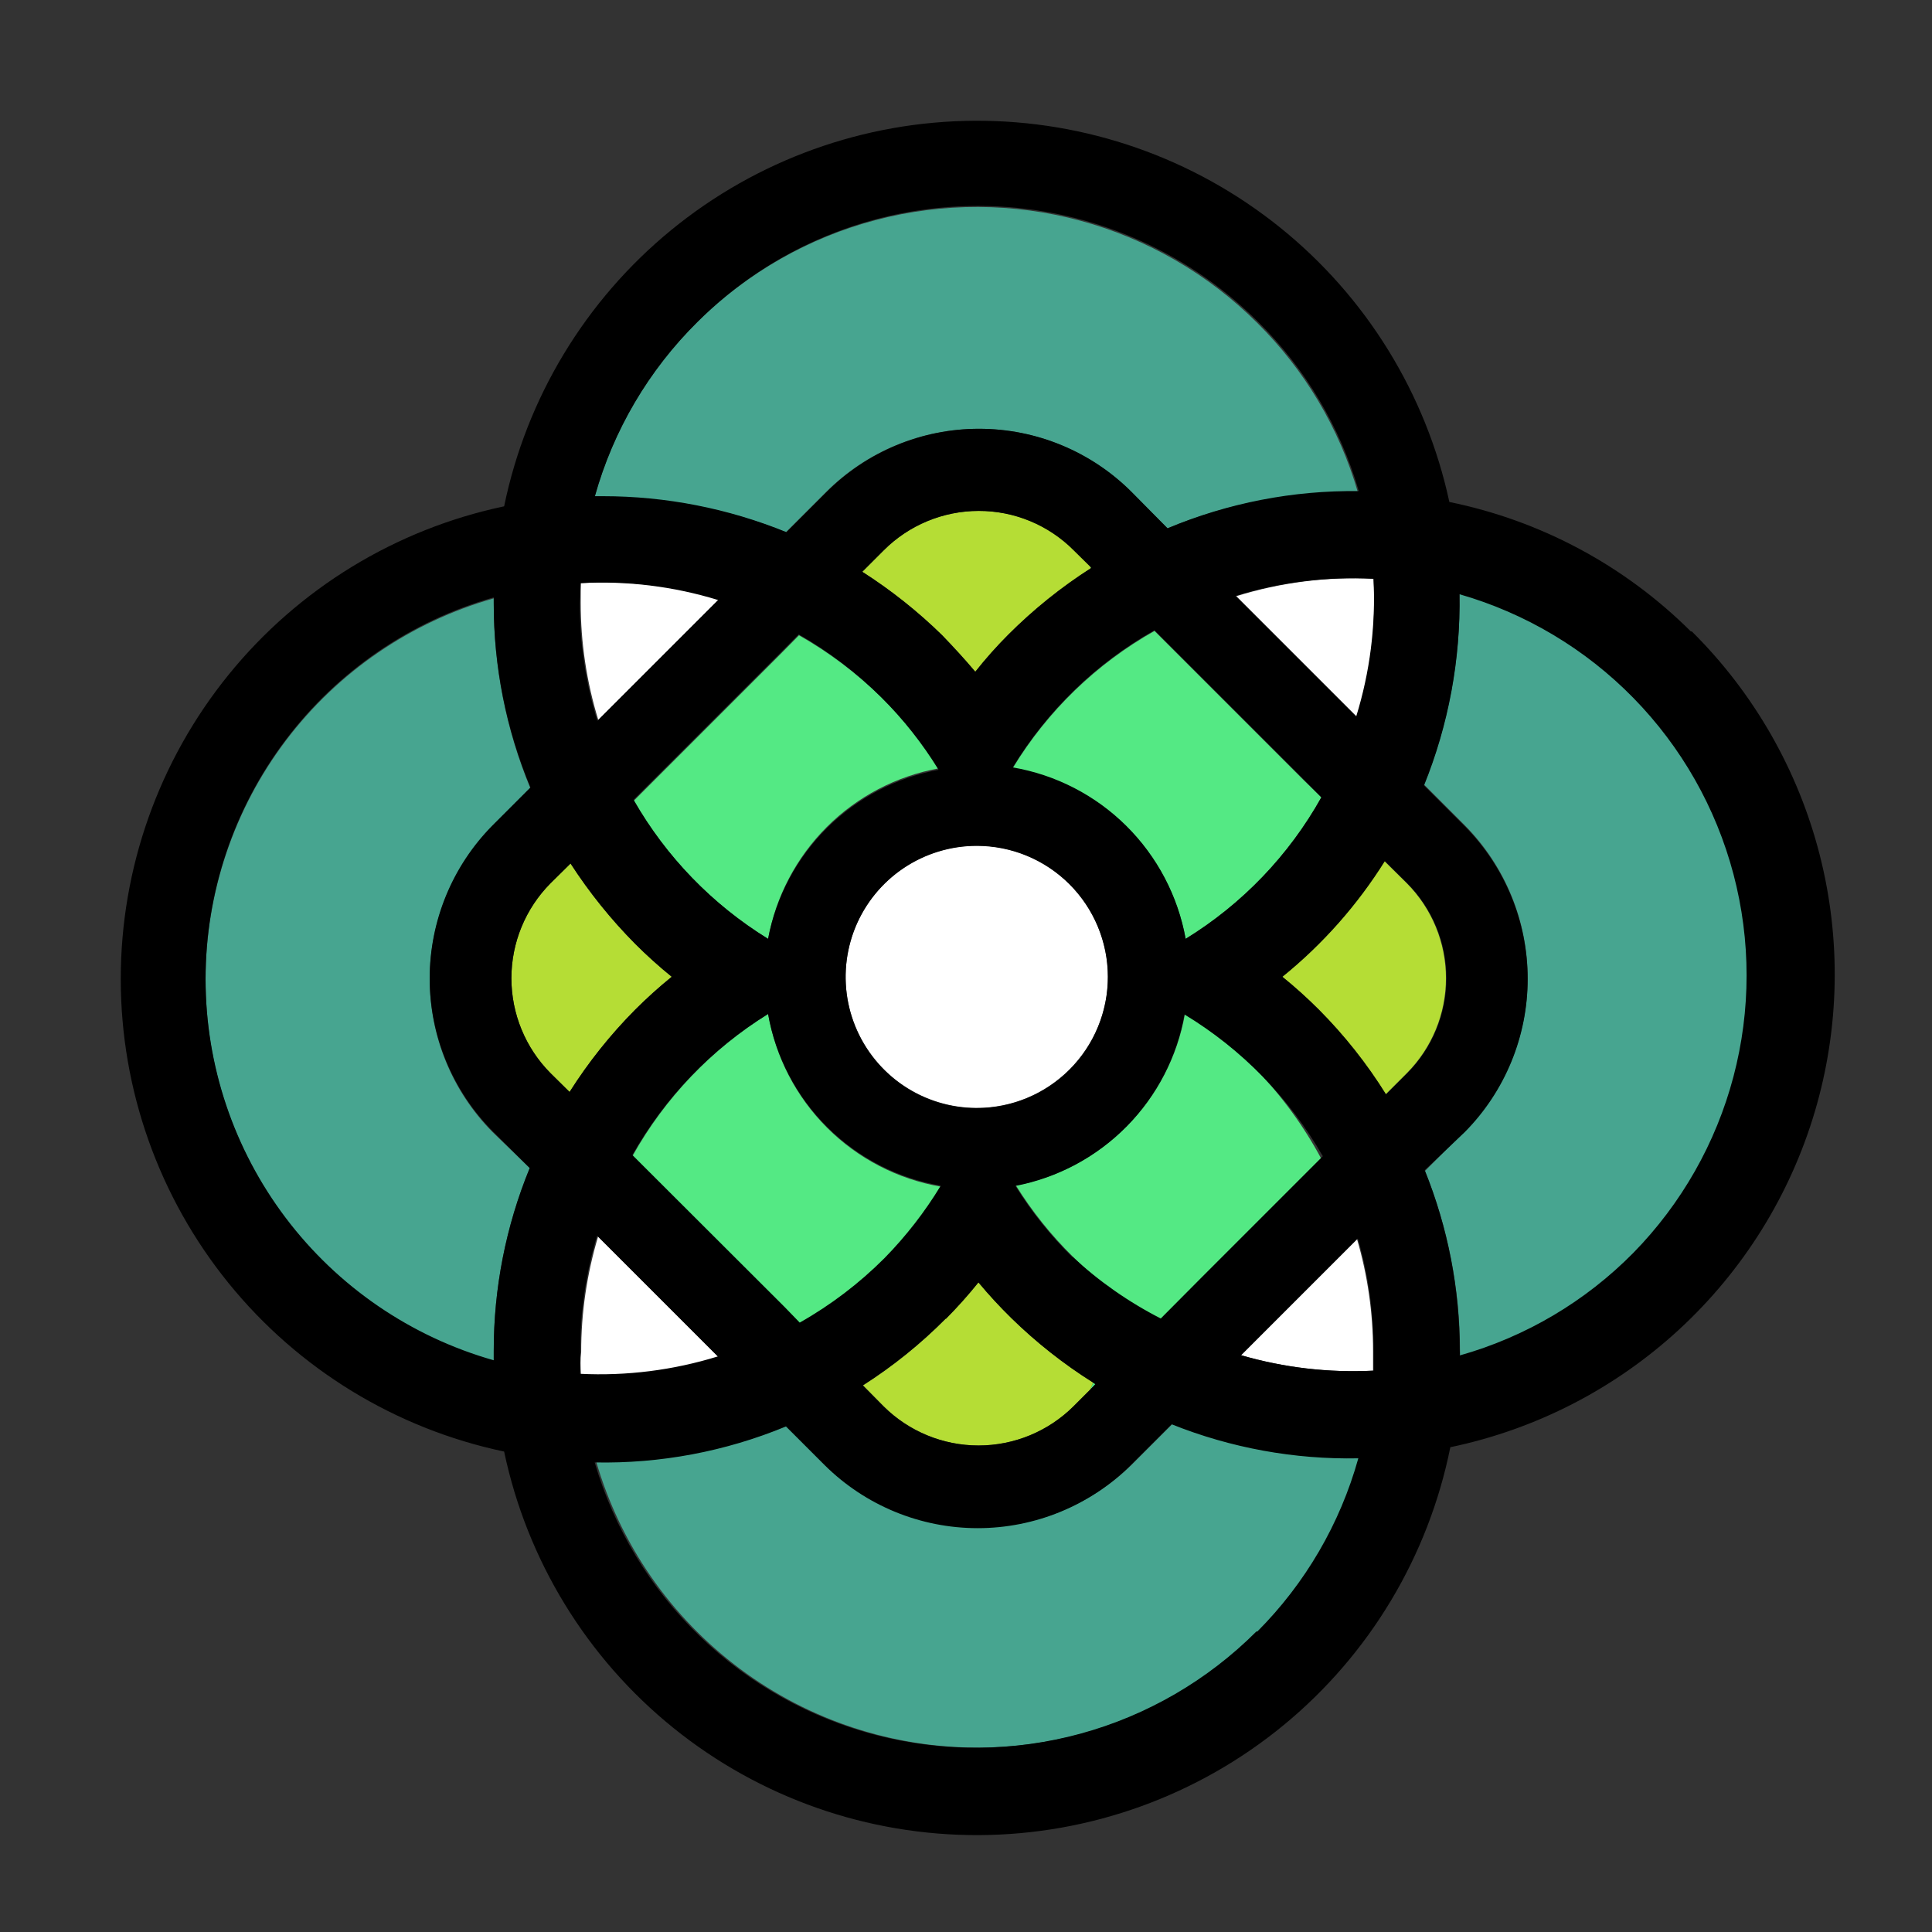 <svg width="80" height="80" viewBox="0 0 80 80" fill="none" xmlns="http://www.w3.org/2000/svg">
<rect x="0" y="0" width="80" height="80" fill="#333333" stroke="none"/>
<path d="M46.875 60.636C45.19 62.303 42.915 63.238 40.545 63.238C38.175 63.238 35.9 62.303 34.215 60.636L32.605 59.026C30.096 60.064 27.4 60.571 24.685 60.516C25.683 63.948 27.773 66.961 30.637 69.099C33.502 71.237 36.985 72.383 40.559 72.364C44.133 72.345 47.604 71.162 50.445 68.993C53.287 66.824 55.344 63.789 56.305 60.346C53.66 60.398 51.031 59.919 48.575 58.936L46.875 60.636Z" fill="#47A590"/>
<path d="M67.505 28.686C65.537 26.734 63.103 25.316 60.435 24.566C60.481 27.278 59.981 29.971 58.965 32.486L60.655 34.176C62.322 35.861 63.257 38.136 63.257 40.506C63.257 42.877 62.322 45.151 60.655 46.836L59.005 48.486C59.961 50.857 60.453 53.39 60.455 55.946C60.46 56.016 60.46 56.086 60.455 56.156C63.215 55.372 65.721 53.879 67.725 51.825C69.728 49.77 71.157 47.227 71.872 44.448C72.586 41.669 72.559 38.752 71.795 35.986C71.031 33.221 69.555 30.704 67.515 28.686H67.505Z" fill="#47A590"/>
<path d="M21.935 48.366L20.395 46.876C18.728 45.191 17.793 42.916 17.793 40.546C17.793 38.176 18.728 35.901 20.395 34.216L21.965 32.646C20.956 30.219 20.439 27.615 20.445 24.986V24.776C17.009 25.752 13.984 27.823 11.831 30.673C9.677 33.524 8.512 36.999 8.512 40.571C8.512 44.144 9.677 47.619 11.831 50.469C13.984 53.319 17.009 55.39 20.445 56.366C20.445 56.236 20.445 56.116 20.445 55.986C20.435 53.373 20.942 50.783 21.935 48.366V48.366Z" fill="#47A590"/>
<path d="M32.545 22.036L34.195 20.386C35.025 19.552 36.011 18.89 37.098 18.439C38.184 17.987 39.349 17.755 40.525 17.755C41.702 17.755 42.867 17.987 43.953 18.439C45.039 18.89 46.025 19.552 46.855 20.386L48.345 21.876C50.842 20.843 53.524 20.333 56.225 20.376C55.456 17.727 54.024 15.318 52.065 13.376C50.034 11.348 47.508 9.887 44.737 9.139C41.967 8.39 39.048 8.38 36.273 9.109C33.497 9.838 30.96 11.281 28.915 13.294C26.87 15.308 25.387 17.822 24.615 20.586H24.945C27.549 20.574 30.129 21.066 32.545 22.036V22.036Z" fill="#47A590"/>
<path d="M24.045 24.146C24.045 24.406 24.045 24.676 24.045 24.946C24.044 26.597 24.29 28.238 24.775 29.816L29.775 24.816C27.92 24.256 25.98 24.029 24.045 24.146V24.146Z" fill="white"/>
<path d="M51.375 56.116C53.153 56.633 55.005 56.849 56.855 56.756C56.855 56.486 56.855 56.216 56.855 55.946C56.855 54.369 56.63 52.8 56.185 51.286L51.375 56.116Z" fill="white"/>
<path d="M56.875 23.966C54.954 23.871 53.032 24.115 51.195 24.686L56.195 29.686C56.755 27.834 56.985 25.898 56.875 23.966V23.966Z" fill="white"/>
<path d="M24.055 56.926C25.986 57.022 27.919 56.778 29.765 56.206L24.765 51.206C24.3 52.757 24.064 54.367 24.065 55.986C24.025 56.276 24.035 56.596 24.055 56.926Z" fill="white"/>
<path d="M45.185 23.516L45.125 23.446V23.546L45.185 23.516Z" fill="#54E984"/>
<path d="M45.365 57.316L45.265 57.246L45.135 57.556L45.365 57.316Z" fill="#54E984"/>
<path d="M52.065 44.336C51.159 43.44 50.152 42.651 49.065 41.986C48.755 43.739 47.919 45.357 46.669 46.625C45.419 47.892 43.813 48.751 42.065 49.086C42.732 50.159 43.525 51.149 44.425 52.036C45.49 53.086 46.695 53.985 48.005 54.706L49.715 52.986L52.715 49.986L54.715 47.986C54.001 46.655 53.11 45.427 52.065 44.336V44.336Z" fill="#54E984"/>
<path d="M53.965 32.286L48.425 26.746L47.805 26.126C45.394 27.485 43.373 29.441 41.935 31.806C43.709 32.109 45.348 32.949 46.628 34.214C47.909 35.478 48.77 37.106 49.095 38.876C51.438 37.435 53.373 35.417 54.715 33.016L53.965 32.286Z" fill="#54E984"/>
<path d="M36.495 28.876C35.475 27.875 34.329 27.011 33.085 26.306L32.325 27.076L26.325 33.076L26.245 33.156C27.592 35.497 29.504 37.463 31.805 38.876C32.126 37.12 32.975 35.504 34.238 34.242C35.501 32.981 37.119 32.135 38.875 31.816C38.199 30.747 37.4 29.76 36.495 28.876V28.876Z" fill="#54E984"/>
<path d="M31.805 41.986C29.462 43.441 27.528 45.468 26.185 47.876L26.585 48.276L32.485 54.166L33.115 54.806C34.401 54.079 35.581 53.181 36.625 52.136C37.514 51.229 38.296 50.222 38.955 49.136C37.171 48.828 35.526 47.975 34.246 46.695C32.966 45.415 32.113 43.77 31.805 41.986V41.986Z" fill="#54E984"/>
<path d="M40.525 21.156C39.051 21.159 37.638 21.745 36.595 22.786L35.705 23.676C36.896 24.437 38.005 25.318 39.015 26.306C39.495 26.786 39.945 27.306 40.385 27.816C40.806 27.284 41.256 26.776 41.735 26.296C42.772 25.258 43.919 24.336 45.155 23.546V23.446L44.485 22.786C43.965 22.266 43.348 21.854 42.668 21.575C41.989 21.295 41.26 21.152 40.525 21.156Z" fill="#B5DD35"/>
<path d="M40.515 53.086C40.092 53.613 39.642 54.117 39.165 54.596C38.128 55.643 36.978 56.572 35.735 57.366L36.595 58.236C37.641 59.273 39.053 59.855 40.525 59.855C41.998 59.855 43.41 59.273 44.455 58.236L45.135 57.556L45.265 57.246C44.043 56.48 42.907 55.584 41.875 54.576C41.396 54.103 40.943 53.606 40.515 53.086Z" fill="#B5DD35"/>
<path d="M57.375 45.316L58.255 44.436C59.292 43.391 59.874 41.978 59.874 40.506C59.874 39.034 59.292 37.621 58.255 36.576L57.325 35.656C56.186 37.476 54.753 39.095 53.085 40.446C53.612 40.873 54.116 41.327 54.595 41.806C55.651 42.868 56.584 44.045 57.375 45.316V45.316Z" fill="#B5DD35"/>
<path d="M23.625 35.756L22.795 36.576C21.758 37.621 21.176 39.034 21.176 40.506C21.176 41.978 21.758 43.391 22.795 44.436L23.585 45.216C24.365 43.984 25.277 42.84 26.305 41.806C26.784 41.327 27.288 40.873 27.815 40.446C27.288 40.019 26.784 39.565 26.305 39.086C25.299 38.072 24.401 36.956 23.625 35.756V35.756Z" fill="#B5DD35"/>
<path d="M45.875 40.446C45.875 39.372 45.557 38.322 44.96 37.429C44.363 36.536 43.515 35.84 42.523 35.429C41.531 35.019 40.439 34.911 39.386 35.12C38.333 35.33 37.365 35.847 36.606 36.606C35.846 37.366 35.329 38.334 35.12 39.387C34.91 40.44 35.017 41.532 35.428 42.524C35.84 43.516 36.535 44.364 37.428 44.961C38.321 45.558 39.371 45.876 40.445 45.876C41.885 45.876 43.266 45.304 44.285 44.286C45.303 43.267 45.875 41.886 45.875 40.446Z" fill="white"/>
<path d="M70.015 26.146C67.277 23.42 63.801 21.557 60.015 20.786C59.048 16.301 56.569 12.284 52.992 9.41C49.416 6.536 44.96 4.979 40.372 5C35.784 5.021 31.343 6.619 27.793 9.526C24.243 12.433 21.8 16.472 20.875 20.966C16.386 21.912 12.358 24.373 9.468 27.936C6.577 31.5 5 35.948 5 40.536C5 45.124 6.577 49.573 9.468 53.136C12.358 56.699 16.386 59.16 20.875 60.106C21.823 64.612 24.297 68.654 27.88 71.547C31.462 74.441 35.934 76.009 40.538 75.988C45.143 75.967 49.6 74.357 53.156 71.431C56.711 68.505 59.148 64.441 60.055 59.926C63.592 59.188 66.863 57.507 69.521 55.059C72.179 52.611 74.124 49.489 75.15 46.024C76.175 42.56 76.243 38.882 75.346 35.382C74.449 31.882 72.621 28.69 70.055 26.146H70.015ZM56.155 29.676L51.155 24.676C53.005 24.104 54.941 23.863 56.875 23.966C56.971 25.897 56.727 27.829 56.155 29.676ZM32.485 54.116L26.585 48.226L26.185 47.826C27.535 45.436 29.468 43.427 31.805 41.986C32.121 43.763 32.977 45.399 34.256 46.671C35.536 47.944 37.177 48.791 38.955 49.096C38.296 50.182 37.514 51.189 36.625 52.096C35.581 53.141 34.401 54.039 33.115 54.766L32.485 54.116ZM40.385 27.816C39.945 27.286 39.495 26.816 39.015 26.306C38.005 25.318 36.896 24.437 35.705 23.676L36.595 22.786C37.111 22.269 37.723 21.859 38.398 21.579C39.072 21.299 39.795 21.155 40.525 21.155C41.255 21.155 41.978 21.299 42.653 21.579C43.327 21.859 43.94 22.269 44.455 22.786L45.125 23.446L45.185 23.516C43.949 24.306 42.802 25.228 41.765 26.266C41.275 26.755 40.814 27.273 40.385 27.816V27.816ZM45.875 40.446C45.877 41.52 45.56 42.571 44.965 43.466C44.369 44.36 43.522 45.057 42.53 45.47C41.538 45.882 40.446 45.991 39.392 45.783C38.338 45.575 37.369 45.058 36.609 44.299C35.849 43.54 35.331 42.573 35.12 41.519C34.91 40.465 35.017 39.373 35.427 38.38C35.838 37.388 36.534 36.539 37.427 35.942C38.321 35.345 39.371 35.026 40.445 35.026C41.883 35.026 43.263 35.597 44.281 36.613C45.299 37.629 45.872 39.008 45.875 40.446V40.446ZM36.495 28.876C37.4 29.78 38.196 30.787 38.865 31.876C37.119 32.193 35.509 33.031 34.249 34.281C32.989 35.53 32.136 37.133 31.805 38.876C29.495 37.453 27.58 35.472 26.235 33.116L26.315 33.036L32.315 27.036L33.075 26.266C34.325 26.982 35.474 27.86 36.495 28.876ZM39.165 54.616C39.641 54.137 40.092 53.633 40.515 53.106C40.943 53.619 41.397 54.11 41.875 54.576C42.904 55.584 44.037 56.479 45.255 57.246L45.355 57.316L45.125 57.556L44.445 58.236C43.4 59.273 41.987 59.855 40.515 59.855C39.043 59.855 37.63 59.273 36.585 58.236L35.725 57.366C36.971 56.573 38.125 55.644 39.165 54.596V54.616ZM44.405 52.056C43.505 51.169 42.712 50.179 42.045 49.106C43.794 48.771 45.399 47.912 46.649 46.645C47.899 45.377 48.735 43.759 49.045 42.006C51.422 43.445 53.394 45.465 54.775 47.876L52.775 49.876L49.775 52.876L48.065 54.596C46.733 53.915 45.502 53.053 44.405 52.036V52.056ZM49.095 38.876C48.776 37.1 47.917 35.466 46.636 34.196C45.355 32.925 43.713 32.081 41.935 31.776C43.373 29.411 45.394 27.455 47.805 26.096L48.425 26.716L53.965 32.256L54.715 33.016C53.373 35.417 51.438 37.435 49.095 38.876V38.876ZM28.875 13.336C31.956 10.257 36.134 8.527 40.49 8.527C44.846 8.527 49.024 10.257 52.105 13.336C54.064 15.278 55.496 17.687 56.265 20.336C53.547 20.3 50.851 20.824 48.345 21.876L46.875 20.386C46.045 19.552 45.059 18.89 43.973 18.439C42.886 17.987 41.721 17.755 40.545 17.755C39.369 17.755 38.204 17.987 37.117 18.439C36.031 18.89 35.045 19.552 34.215 20.386L32.565 22.036C30.152 21.052 27.571 20.546 24.965 20.546H24.635C25.397 17.815 26.859 15.33 28.875 13.336V13.336ZM24.045 24.146C25.968 24.043 27.894 24.28 29.735 24.846L24.735 29.846C24.25 28.268 24.004 26.627 24.005 24.976C24.025 24.676 24.035 24.406 24.045 24.146ZM20.445 55.946C20.445 56.076 20.445 56.196 20.445 56.326C17.009 55.35 13.984 53.279 11.831 50.429C9.677 47.579 8.512 44.104 8.512 40.531C8.512 36.959 9.677 33.484 11.831 30.633C13.984 27.783 17.009 25.712 20.445 24.736V24.946C20.439 27.575 20.956 30.179 21.965 32.606L20.395 34.176C18.728 35.861 17.793 38.136 17.793 40.506C17.793 42.876 18.728 45.151 20.395 46.836L21.935 48.366C20.947 50.771 20.441 53.346 20.445 55.946V55.946ZM22.795 44.436C21.758 43.391 21.176 41.978 21.176 40.506C21.176 39.034 21.758 37.621 22.795 36.576L23.625 35.756C24.401 36.956 25.299 38.072 26.305 39.086C26.784 39.565 27.288 40.019 27.815 40.446C27.288 40.873 26.784 41.327 26.305 41.806C25.277 42.84 24.365 43.984 23.585 45.216L22.795 44.436ZM24.025 55.946C24.024 54.327 24.26 52.717 24.725 51.166L29.725 56.166C27.878 56.738 25.946 56.982 24.015 56.886C24.035 56.596 24.025 56.276 24.025 55.946V55.946ZM52.025 67.556C50.008 69.573 47.5 71.031 44.748 71.785C41.996 72.54 39.096 72.565 36.332 71.859C33.567 71.153 31.034 69.739 28.982 67.757C26.929 65.776 25.428 63.294 24.625 60.556C27.34 60.611 30.036 60.104 32.545 59.066L34.155 60.676C35.84 62.343 38.115 63.278 40.485 63.278C42.855 63.278 45.13 62.343 46.815 60.676L48.515 58.976C50.971 59.959 53.6 60.438 56.245 60.386C55.49 63.095 54.05 65.564 52.065 67.556H52.025ZM56.875 56.756C55.026 56.849 53.173 56.633 51.395 56.116L56.225 51.286C56.663 52.8 56.882 54.37 56.875 55.946C56.875 56.216 56.875 56.486 56.875 56.756ZM57.395 45.316C56.604 44.045 55.671 42.868 54.615 41.806C54.136 41.327 53.632 40.873 53.105 40.446C54.773 39.095 56.206 37.476 57.345 35.656L58.275 36.576C59.312 37.621 59.894 39.034 59.894 40.506C59.894 41.978 59.312 43.391 58.275 44.436L57.395 45.316ZM67.635 51.876C65.648 53.892 63.17 55.357 60.445 56.126C60.45 56.056 60.45 55.986 60.445 55.916C60.443 53.36 59.951 50.827 58.995 48.456L60.655 46.876C62.322 45.191 63.257 42.916 63.257 40.546C63.257 38.176 62.322 35.901 60.655 34.216L58.965 32.526C59.982 30.012 60.481 27.318 60.435 24.606C63.167 25.391 65.649 26.871 67.638 28.903C69.626 30.935 71.053 33.448 71.779 36.197C72.504 38.945 72.504 41.835 71.778 44.584C71.052 47.332 69.624 49.845 67.635 51.876V51.876Z" fill="black"/>
</svg>

